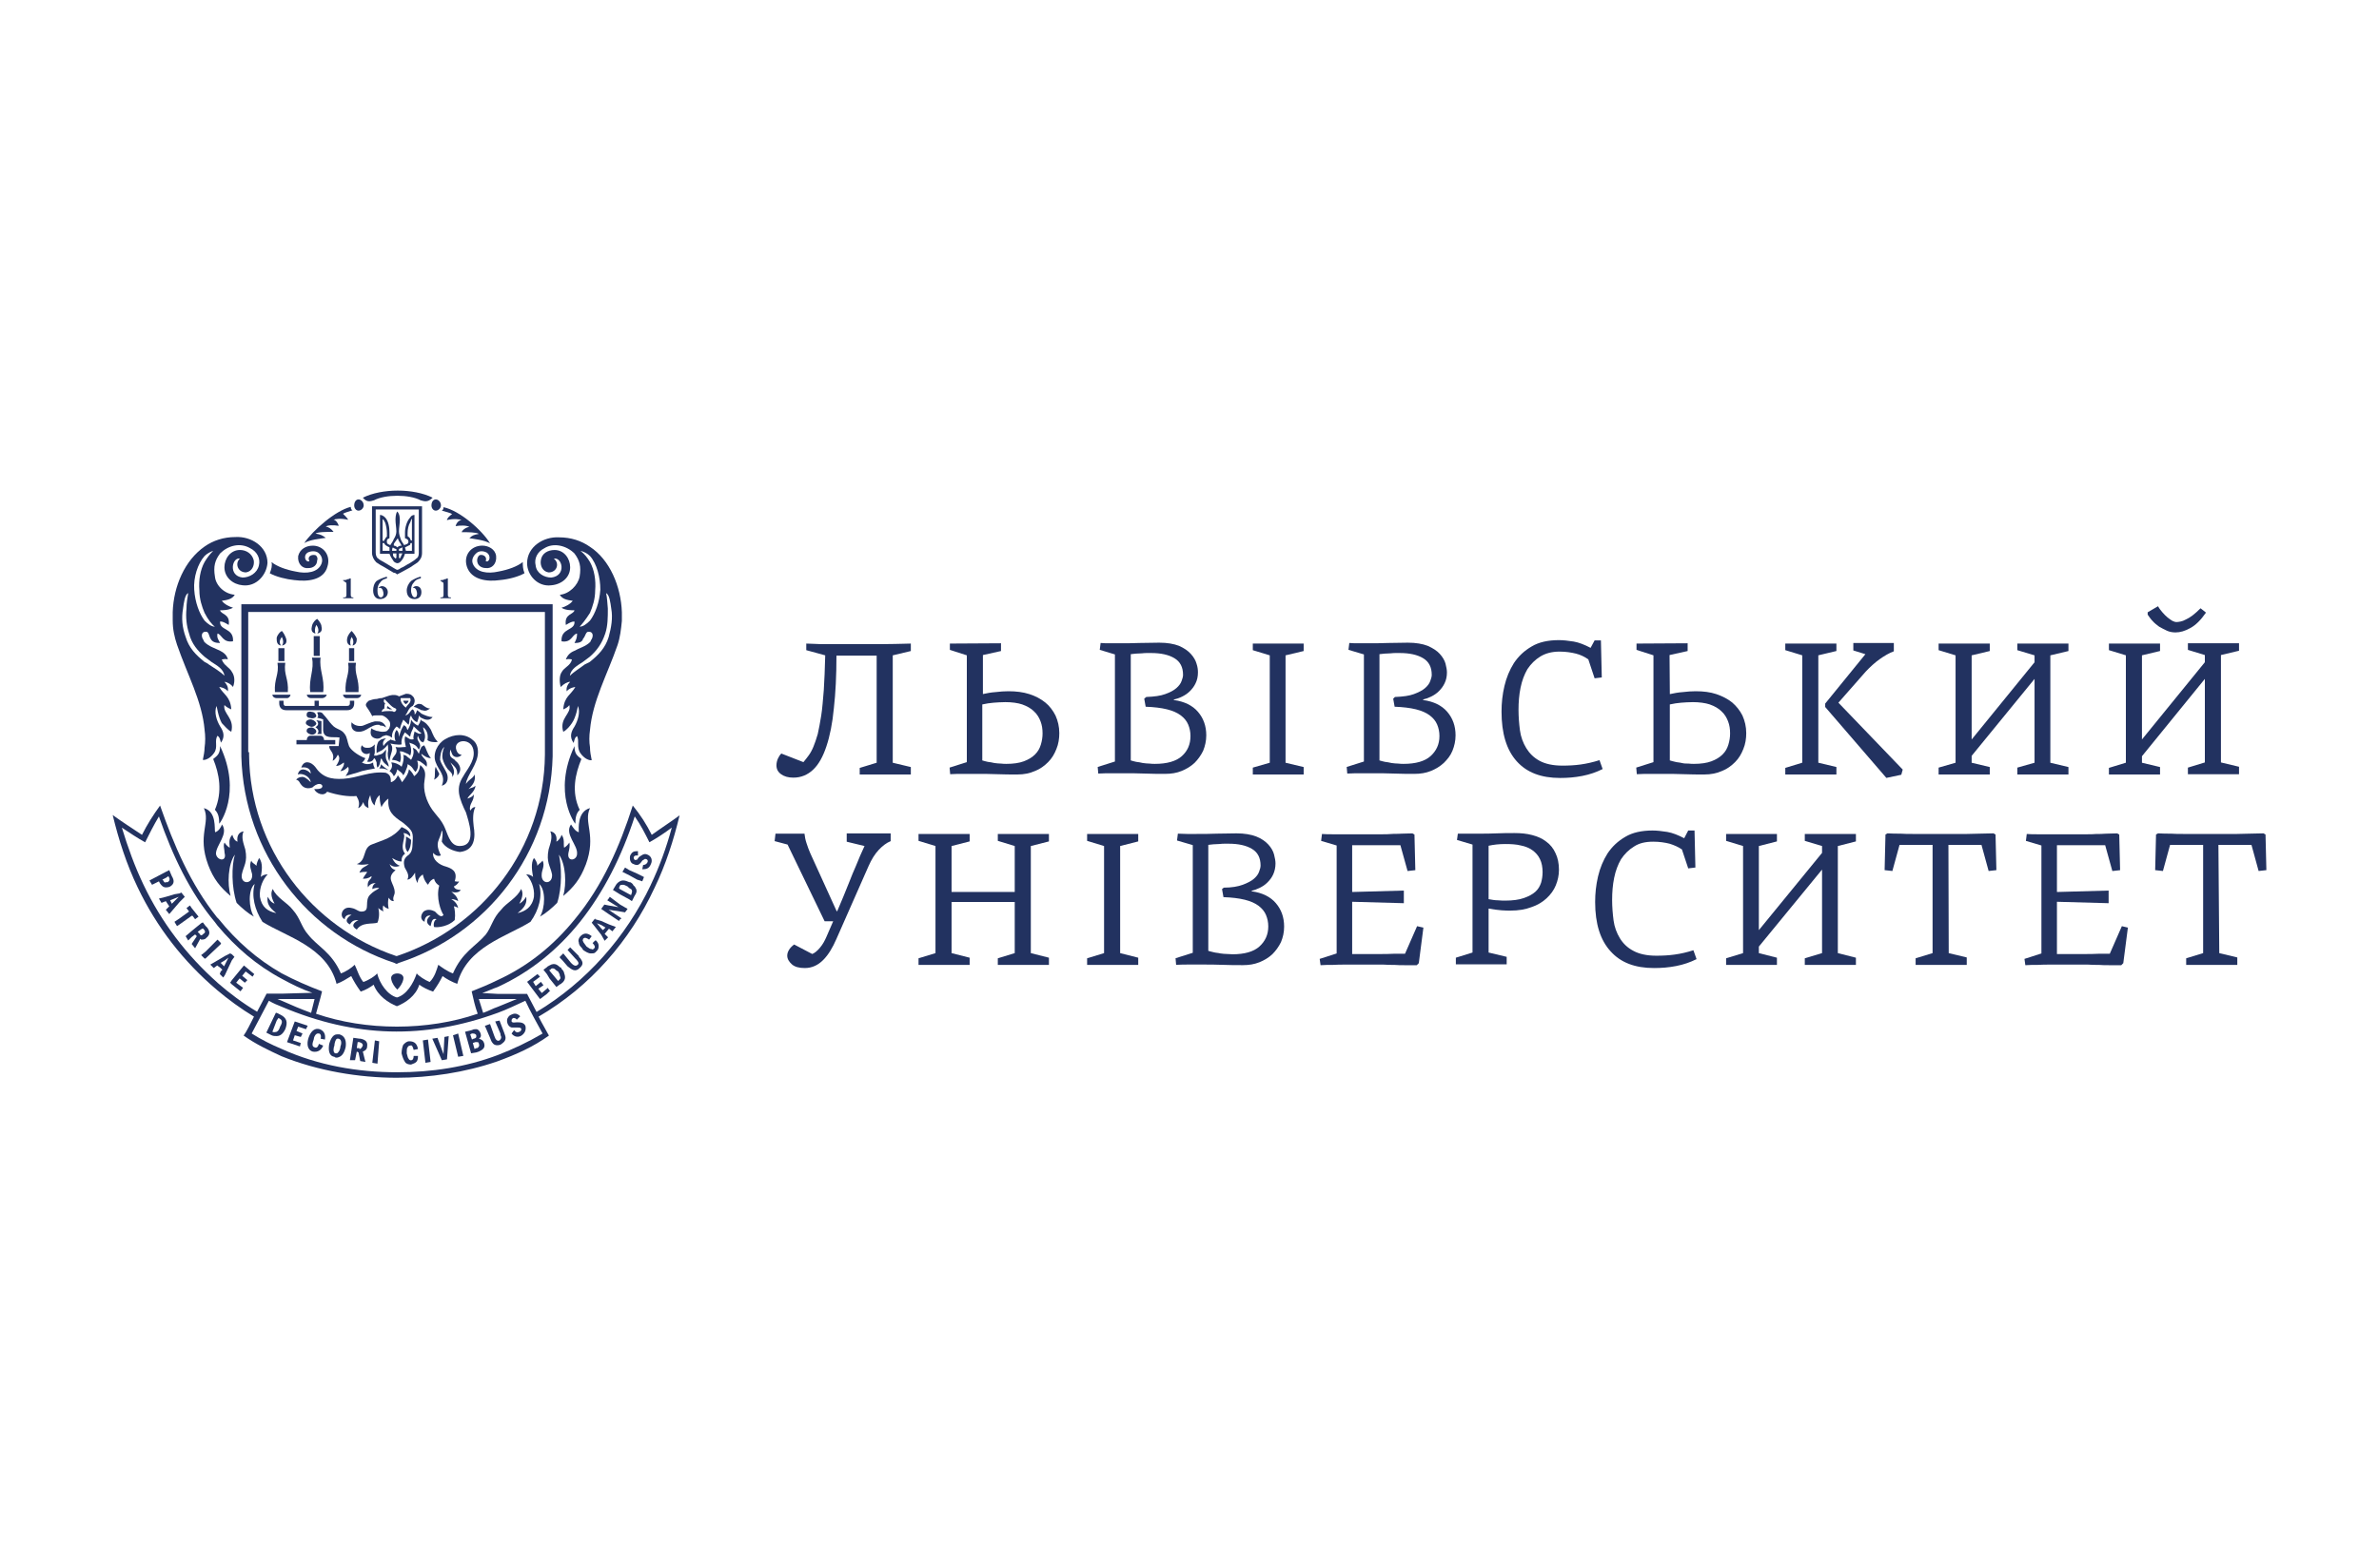<?xml version="1.0" encoding="UTF-8"?>
<svg xmlns="http://www.w3.org/2000/svg" id="_Шар_1" data-name="Шар 1" viewBox="0 0 800 527.47">
  <defs>
    <style>
      .cls-1 {
        fill: #223260;
      }
    </style>
  </defs>
  <g id="_2246039724176" data-name=" 2246039724176">
    <path class="cls-1" d="M83.48,205.83h99.76v48c-.29,31.58-21.15,58.14-49.74,67.7h-.29c-28.39-9.56-49.16-36.12-49.45-67.7v-.87h-.29v-47.13h0Zm-2.32,48.58c.87,32.64,22.31,59.88,51.47,69.44l.58,.29h.29l.58-.29c29.55-9.56,50.89-36.7,51.76-69.44v-51.18H81.16v51.18h0Z"></path>
    <path class="cls-1" d="M139.39,200.9c-.58,0-1.16-1.16-1.16-2.32s.29-2.03,.87-2.61c.58-.87,1.16-1.16,2.32-1.45q.29-.29,0-.58c-1.16,.29-2.32,.87-3.19,1.45-.87,.87-1.45,2.03-1.45,3.19,0,1.74,.87,2.9,2.61,2.9,1.45,0,2.32-.87,2.32-2.32,0-1.16-.58-2.03-1.74-2.03-.58,0-.87,.29-1.16,.58h.29c.87,0,1.16,1.45,1.16,2.03-.1,.58-.1,1.16-.87,1.16h0Z"></path>
    <path class="cls-1" d="M128.09,200.9c-.87,0-1.16-1.16-1.16-2.32s.29-2.03,.87-2.61c.58-.87,1.16-1.16,2.32-1.45v-.58c-1.16,.29-2.61,.87-3.48,1.45-.87,.87-1.16,2.03-1.16,3.19,0,1.74,.87,2.9,2.32,2.9s2.61-.87,2.61-2.32c0-1.16-.87-2.03-2.03-2.03-.29,0-.87,.29-1.16,.58h.58c.87,0,1.16,1.45,1.16,2.03,0,.58-.29,1.16-.87,1.16h0Z"></path>
    <path class="cls-1" d="M117.95,200.03v-5.5h-.29s-.29,.29-.87,.29c-.29,.29-.87,.29-1.45,.29,0,0,0,.29,.29,.29l.29,.29q.58,0,.58,.87v3.48q0,.87-.58,.87h-.58s0,.29,.29,.29h3.19v-.29h-.29q-.58,0-.58-.87h0Z"></path>
    <path class="cls-1" d="M148.57,200.9h-.29c-.29,0-.29,.29,0,.29h3.19c.29,0,.29-.29,0-.29h-.29q-.58,0-.58-.87v-5.5h-.29s-.29,.29-.87,.29c-.29,.29-.87,.29-1.16,.29s-.29,.29,0,.29l.29,.29q.58,0,.58,.87v3.48q0,.87-.58,.87h0Z"></path>
    <path class="cls-1" d="M138.52,181.78h-.29c-.29-.29-.29-.58-.29-.58-.29-.58-.58-.58-.87-.87v-1.16c0-1.16,.29-2.61,.87-3.48,.29-.58,.29-1.16,.58-1.16,0,0,0,7.24,0,7.24Zm0,3.48h-2.03c0-.29-.29-.87-.29-1.16,.58-.29,1.16-.58,1.74-.87,0-.29,0-.58,.29-.58h.29s0,2.61,0,2.61Zm-3.19,0h-1.16v-.58s.29-.29,.58-.29,.29-.29,.58-.29v1.16h0Zm-.58,2.03c0,.29-.29,.29-.29,.58l-.29-.29v-1.45h1.16c-.39,.58-.39,.87-.58,1.16Zm-2.32-3.77v-.58c.29-.58,.87-1.16,1.16-1.74h.29c0,.58,.58,1.16,.87,1.74,0,.29,.29,.29,.29,.58h-.29c-.29,0-.87,.29-1.16,.58-.29-.29-.58-.58-1.16-.58Zm.87,1.74h-1.45c0-.29,0-.87,.29-1.16l.29,.29c.29,0,.58,.29,.87,.29v.58h0Zm0,2.32l-.29,.29q-.29-.29-.58-.58c-.29-.29-.29-.58-.29-1.16h1.16v1.45h0Zm-2.32-2.32h-2.32v-2.61h.58s0,.29,.29,.58c.29,.29,.87,.58,1.45,.87v1.16Zm-2.32-10.62c.29,0,.58,.58,.87,1.16,.29,.87,.58,2.32,.58,3.48v1.16c-.29,.29-.58,.58-.58,.87-.29,0-.29,.29-.29,.58h-.58v-7.24Zm7.53,4.35v2.03c.87,.29,1.16,.58,1.16,1.16,0,.87-.87,.87-1.45,1.16-.29-.58-.87-1.16-1.16-2.03-.29-.87-.58-1.74-.58-2.61,0-1.16,.29-2.61,.29-3.77,0-.58,0-2.03-.87-2.9-.58,.87-.58,2.32-.58,2.9,0,1.16,.29,2.61,.29,3.77,0,.87-.29,1.74-.87,2.61-.29,.87-.87,1.45-1.16,2.03-.58-.29-1.16-.29-1.16-1.16,0-.58,0-.87,.87-1.16v-2.03c0-1.45-.29-3.77-1.45-4.93-.58-.58-1.16-.87-1.74-.87v13.04h3.19c.29,.87,.87,1.74,1.45,2.61,.29,.29,.87,.58,1.16,.58,.58,0,.87-.29,1.16-.58,.87-.87,1.16-1.74,1.45-2.61h3.19v-13.04c-.58,0-1.16,.29-1.45,.87-1.16,1.16-1.74,3.48-1.74,4.93Z"></path>
    <path class="cls-1" d="M140.84,185.84c0,1.16-.29,1.74-.87,2.03-.58,.58-1.16,.87-2.03,1.45-1.16,.58-2.32,1.45-3.19,1.74-.29,.29-.87,.58-1.16,.58s-.58-.29-1.16-.58c-.87-.58-2.03-1.16-2.9-1.74-.87-.58-1.74-.87-2.32-1.45-.58-.29-.87-1.16-.87-2.03v-14.49h14.49v14.49h0Zm1.06-15.55h-16.8v15.65c0,1.16,.58,2.32,1.45,3.19,.87,.58,1.74,1.16,2.9,1.74,.87,.58,2.03,1.16,2.9,1.74,.58,0,.87,.29,1.16,.58l1.16-.58c1.16-.58,2.03-1.16,3.19-1.74,.87-.58,1.74-1.16,2.61-1.74,.87-.87,1.45-1.74,1.45-3.19v-15.65Z"></path>
    <path class="cls-1" d="M131.57,329.35c.29,1.45,1.16,2.61,2.03,3.48,.87-.87,1.74-2.03,2.03-3.48,.58-2.61-4.64-2.61-4.06,0Z"></path>
    <path class="cls-1" d="M61.55,204.67c.29-2.03,.58-4.64,1.74-5.22-.29,1.74-.58,3.48-.58,5.22-.29,2.9,0,5.79,.87,8.4,.87,3.48,2.9,5.79,5.22,7.82,.87,.58,1.45,1.16,2.32,1.74,1.74,1.16,4.06,2.32,4.35,4.64-1.45-1.45-3.48-2.61-5.22-3.77-.29-.29-.87-.58-1.45-.87-2.9-2.32-5.22-4.64-6.37-8.4-1.16-3.19-1.45-6.37-.87-9.56h0Zm7.24-17.67c.87-.87,2.03-1.45,2.9-1.74-1.16,1.16-2.03,2.32-2.9,3.77-1.45,2.61-2.03,6.08-1.74,9.56,0,2.9,.87,5.5,1.74,7.53,1.16,2.32,2.61,4.06,3.48,4.64-1.16,0-2.32-.87-3.48-2.03-1.74-2.32-3.19-6.08-3.48-10.43-.29-4.06,1.16-8.69,3.48-11.3h0Zm0,58.43c.29,2.03,.29,4.06,0,6.08,0,1.16-.29,2.61-.58,4.06h.58c1.45-.29,2.61-1.45,3.19-2.32,1.45-2.03,0-4.06,1.16-5.79,.87,.58,.87,1.45,1.16,2.32,1.45-2.03,.87-3.77-.29-5.5-1.16-1.93-2.12-4.83-1.16-6.86,0,0,.58,3.77,1.74,5.79,.87,.87,2.03,2.32,3.19,2.9,1.16-4.64-2.9-6.08-2.32-8.98,.87,.87,1.74,1.16,2.32,1.45-.29-4.35-2.61-4.93-4.06-7.53,.29,0,2.03,.29,2.9,1.45,.29-1.45-.58-2.61-1.16-3.19,.58,0,2.03,.58,2.9,1.74,.87-2.32,.29-4.06-.29-4.93-.87-1.74-2.9-2.32-3.48-4.35,.58,0,1.16-.29,2.03,0-.29-1.45-1.45-2.32-2.61-2.9-1.74-.87-3.77-1.45-5.22-2.9,0,0-.29-.29-.29-.58-.87-1.16-.87-2.61,.29-2.9h.29c1.16-.29,1.16,1.45,1.74,2.32,.58,1.16,1.74,1.45,3.19,1.45-.58-1.16-1.16-1.74-.87-3.19,1.45,.29,1.74,3.19,5.22,2.61,.29-4.64-4.64-3.48-4.35-6.66,.87,0,1.45,.29,2.9,1.16,.58-3.77-2.61-3.48-2.9-4.93,.87,0,2.9,0,4.35-.87-1.16-.29-2.9-1.16-3.77-2.32,2.03-.29,3.48-.58,4.35-2.03-3.57-.29-6.37-3.19-6.66-6.08-.58-3.48,0-5.5,1.74-7.82,2.61-2.61,6.66-3.77,10.14-1.74,2.32,1.16,3.48,3.48,2.9,5.79-.58,2.61-3.19,4.06-5.5,4.06-4.93-.58-3.48-6.95-.87-6.37-1.74,1.45-.87,4.64,2.03,4.64,2.03-.29,2.9-2.32,2.61-4.06-.58-2.32-2.61-3.48-4.64-3.48-3.19,0-5.22,2.9-5.22,5.79,0,3.48,2.9,5.79,6.08,6.08,4.64,.58,8.11-3.48,8.4-7.53,0-5.5-5.5-8.98-10.72-8.69-4.06,0-7.53,1.16-10.43,3.19-6.66,4.64-10.43,13.33-10.72,22.02v2.9c0,2.9,.58,5.5,1.45,8.11,3.48,10.14,8.4,18.83,9.27,28.59h0Z"></path>
    <path class="cls-1" d="M196.95,290.91c3.77-10.14-.87-14.2,1.45-19.12-4.35,1.16-3.77,6.95-3.77,8.11-1.16-.29-2.03-1.74-2.61-2.61-2.32,3.19,2.32,6.95,2.03,9.85,0,2.32-3.48,2.9-2.9-.29,.29-1.16,.58-2.61,.29-3.48-.29,.58-1.16,1.45-1.74,1.74-.29-1.16,.29-2.9-.87-4.35-.29,1.16-1.16,2.03-1.74,2.32,.29-1.74-.29-3.19-2.03-3.48,.87,2.03,0,4.06-.58,6.08-.87,4.35,.58,5.5,1.16,8.4,.29,3.48-3.77,3.48-3.48,0,0-1.45,1.16-2.9,.29-4.64-.58,.87-1.16,.87-1.74,1.74,0-.87-.58-2.03-1.16-2.61-1.16,1.74-.58,4.64-.29,6.37-.58-.58-1.45-.87-2.32-.87,1.45,1.45,2.9,4.35,2.61,7.53-.58,3.48-2.9,4.93-5.5,5.5,2.61-2.03,3.19-3.48,2.9-5.5-.58,.87-1.16,1.74-2.32,2.32,1.45-2.61,1.16-4.06,.58-4.93-1.16,2.9-4.93,4.64-6.66,6.95-2.9,2.9-3.19,5.79-5.22,8.4-3.48,4.06-7.82,5.79-11.01,13.04-1.74-.58-3.77-2.03-4.93-2.9-.58,1.74-1.16,4.06-2.9,5.79-1.45-.58-3.77-2.03-4.35-2.9-1.16,3.48-3.48,7.24-6.66,8.11-3.19-.87-5.79-4.64-6.66-8.11-.58,.87-2.9,2.32-4.64,2.9-1.45-1.74-2.03-4.06-2.9-5.79-.87,.87-2.9,2.32-4.64,2.9-3.19-7.24-7.82-8.98-11.01-13.04-2.32-2.61-2.61-5.5-5.22-8.4-1.74-2.32-5.5-4.06-6.66-6.95-.58,.87-.87,2.32,.58,4.93-1.45-.58-1.74-1.45-2.32-2.32-.29,2.03,.29,3.48,2.9,5.5-2.9-.58-4.93-2.03-5.5-5.5-.29-3.19,1.16-6.08,2.61-7.53-.87,0-1.74,.29-2.32,.87,.29-1.74,.87-4.64-.58-6.37-.29,.58-.87,1.74-.87,2.61-.87-.87-1.45-.87-1.74-1.74-.87,1.74,0,3.19,.29,4.64,.29,3.48-4.06,3.48-3.48,0,.58-2.9,2.03-4.06,1.16-8.4-.58-2.03-1.45-4.06-.58-6.08-1.74,.29-2.32,1.74-2.03,3.48-.87-.29-1.45-1.16-1.74-2.32-1.45,1.45-.87,3.19-.87,4.35-.58-.29-1.45-1.16-1.74-1.74-.58,.87,0,2.32,0,3.48,.87,3.19-2.61,2.61-2.9,.29,0-2.9,4.35-6.66,2.03-9.85-.29,.87-1.16,2.32-2.32,2.61-.29-1.16,.58-6.95-3.77-8.11,2.32,4.93-2.32,8.98,1.45,19.12,1.74,4.64,4.06,7.53,7.53,10.43-1.16-4.06-.87-10.72,1.45-13.91-1.16,3.77-1.16,11.01,.58,16.22,1.74,1.74,3.77,3.48,5.79,4.64-1.74-2.9-2.03-8.98,.29-11.01-1.16,4.06,0,8.69,2.61,12.75,7.82,4.93,21.73,8.4,24.92,20.86,1.74-.58,3.48-1.74,4.93-2.61,.87,1.74,1.74,3.19,3.19,5.22,1.74-.58,3.19-1.45,4.35-2.32,1.45,3.77,4.93,6.08,7.82,7.24,2.9-1.16,6.37-3.48,7.53-7.24,1.16,.87,2.9,1.74,4.64,2.32,1.45-2.03,2.32-3.48,3.19-5.22,1.16,.87,3.19,2.03,4.93,2.61,3.19-12.46,16.8-15.93,24.63-20.86,2.9-4.06,4.06-8.69,2.9-12.75,2.32,2.03,2.03,8.11,.29,11.01,2.03-1.16,4.06-2.9,5.79-4.64,1.74-5.22,1.45-12.46,.58-16.22,2.32,3.19,2.61,9.85,1.45,13.91,3.48-2.9,5.79-5.79,7.53-10.43h0Z"></path>
    <path class="cls-1" d="M193.19,250.93c-7.53,15.93,.29,26.36,.29,26.08,0-2.03,.29-3.48,1.45-4.64-2.9-6.08-1.45-12.17,.58-17.09-1.45-1.16-2.32-1.74-2.32-4.35Z"></path>
    <path class="cls-1" d="M198.4,187c2.32,2.61,3.48,7.24,3.48,11.3-.29,4.35-1.74,8.11-3.48,10.43-1.16,1.16-2.32,2.03-3.48,2.03,.58-.58,2.03-2.32,3.48-4.64,.87-2.03,1.74-4.64,1.74-7.53,.29-3.48-.29-6.95-1.74-9.56-.87-1.45-1.74-2.61-3.19-3.77,1.16,.29,2.32,.87,3.19,1.74h0Zm5.41,12.46c1.16,.58,1.45,3.19,1.74,5.22,.58,3.19,0,6.37-.87,9.56-1.16,3.77-3.48,6.08-6.37,8.4-.58,.29-1.16,.58-1.74,.87-1.45,1.16-3.48,2.32-4.93,3.77,.29-2.32,2.61-3.48,4.35-4.64,.87-.58,1.45-1.16,2.32-1.74,2.32-2.03,4.06-4.35,5.22-7.82,.87-2.61,.87-5.5,.87-8.4-.19-1.74-.19-3.48-.58-5.22h0Zm-18.45-2.61c3.48-.29,6.37-2.61,6.37-6.08,0-2.9-2.03-5.79-5.22-5.79-2.32,0-4.35,1.16-4.64,3.48-.29,1.74,.58,3.77,2.61,4.06,2.9,0,3.77-3.19,1.74-4.64,2.9-.58,4.35,5.79-.87,6.37-2.32,0-4.93-1.45-5.22-4.06-.58-2.32,.58-4.64,2.9-5.79,3.19-2.03,7.53-.87,10.14,1.74,1.74,2.32,2.32,4.35,1.74,7.82-.58,2.9-3.48,5.79-6.66,6.08,.87,1.45,2.32,1.74,4.35,2.03-.87,1.16-2.61,2.03-3.77,2.32,1.16,.87,3.48,.87,4.35,.87-.29,1.45-3.48,1.16-2.9,4.93,1.45-.87,2.03-1.16,2.9-1.16,.29,3.19-4.64,2.03-4.35,6.66,3.48,.58,3.48-2.32,5.22-2.61,0,1.45-.29,2.03-.87,3.19,1.45,0,2.61-.29,2.9-1.45,.87-.87,.87-2.61,2.03-2.32h.29c1.16,.29,1.16,1.74,.29,2.9,0,.29-.29,.58-.29,.58-1.45,1.45-3.77,2.03-5.22,2.9-1.45,.58-2.32,1.45-2.9,2.9,1.16-.29,1.74,0,2.03,0-.29,2.03-2.61,2.61-3.48,4.35-.58,.87-.87,2.61-.29,4.93,1.16-1.16,2.32-1.74,3.19-1.74-.58,.58-1.45,1.74-1.16,3.19,.87-1.16,2.61-1.45,2.9-1.45-1.45,2.61-3.77,3.19-4.06,7.53,.58-.29,1.45-.58,2.03-1.45,.87,2.9-3.48,4.35-2.03,8.98,1.16-.58,2.32-2.03,2.9-2.9,1.45-2.03,2.03-5.79,2.03-5.79,.87,2.03,0,4.93-1.16,6.95-1.16,1.74-1.74,3.48-.29,5.5,.29-.87,.29-1.74,1.16-2.32,.87,1.74-.29,3.77,1.16,5.79,.58,.87,1.74,2.03,3.19,2.32h.58c-.29-1.45-.58-2.9-.58-4.35-.29-1.74-.29-3.77,0-5.79,.87-9.85,5.79-18.54,9.27-28.59,.87-2.61,1.16-5.22,1.45-8.11v-2.9c-.29-8.69-4.06-17.67-10.72-22.02-2.9-2.03-6.37-3.19-10.43-3.19-5.22-.29-10.72,3.19-10.72,8.69,0,3.96,3.48,8.02,8.11,7.44h0Z"></path>
    <path class="cls-1" d="M194.63,321.52l-2.9-2.9-.87,.87,2.61,2.9c.58,.58,1.45,1.45,.87,2.03-.87,.87-1.74,0-2.32-.58l-2.61-3.19-.29,.29-.87,.87v.29l.87,.87,1.74,2.03c1.45,1.16,2.61,2.03,4.06,.58l.29-.29c1.16-1.16,.58-2.03,0-2.9-.29-.29-.58-.58-.58-.87Z"></path>
    <polygon class="cls-1" points="211.63 292.65 210.18 291.78 209.31 293.23 211.63 294.39 214.24 295.84 215.98 296.41 216.56 294.97 214.24 293.81 211.63 292.65"></polygon>
    <path class="cls-1" d="M212.21,301.05l-.58-.29-3.19-1.74-.29-.29c0-.29,.29-.58,.29-.87,.29-.29,.58-.29,1.16-.29,.29,0,.87,.29,1.45,.58l.58,.58c.29,0,.29,.29,.58,.29,.58,.58,.29,1.16,0,2.03Zm.87-3.19c-.29-.58-.58-.87-1.16-1.16h-.29c-.58-.29-1.45-.58-2.03-.58-.29,0-.58,0-1.16,.29-.58,.29-1.16,.87-1.45,1.45l-.87,1.45,2.32,1.45,3.19,1.74,.87,.58,.87-1.74c.58-.87,.87-1.45,.58-2.32-.29-.29-.29-.87-.87-1.16Z"></path>
    <path class="cls-1" d="M200.14,316.31l-.87,.87c.87,.87,.87,1.45,.58,1.74s-.58,.58-.87,.29c-.58,0-.87-.29-1.74-.87-.58-.87-1.16-1.45-1.16-1.74-.29-.29,0-.58,0-.87,.58-.58,1.16-.29,2.03,.29l.87-1.16c-1.45-1.16-2.61-1.16-3.77,0-.58,.58-.87,1.45-.58,2.03,0,.58,.29,1.16,.58,1.45s.58,.58,.87,1.16c.87,.58,1.74,1.16,2.61,1.16,.58,0,1.16,0,1.45-.29l.58-.58c.58-.58,.58-1.16,.58-1.74s-.29-1.16-.87-1.74h-.29Z"></path>
    <path class="cls-1" d="M202.75,312.83l-.58-.58-1.45-1.74,1.45,.58,1.45,.87-.87,.87h0Zm-.58-3.09l-2.03-.58v-.29l-1.16,1.45,1.16,1.45,2.03,2.61,1.16,2.03,1.16-1.16-1.16-1.16,1.45-1.74,1.16,.87,1.16-1.45-2.32-.87-2.61-1.16Z"></path>
    <path class="cls-1" d="M217.72,287.43c-1.16-.58-2.03,.29-2.9,.87-.29,.58-.58,.58-.58,.87h-.29c-.58,.29-.87-.29-.87-.87,.29-.58,.58-.58,1.16-.58h.29v-1.45h-.29c-1.16,0-1.74,.29-2.32,1.45-.29,1.16,0,2.61,1.16,2.9,.58,.29,.87,.29,1.16,.29,.58,0,1.16-.58,1.74-1.45,.29-.29,.58-.29,.87-.58,.87,0,1.16,.58,.87,1.16s-.87,.87-1.45,.87l-.29,1.45c1.45,0,2.32-.29,2.9-1.74,.58-1.16,.29-2.61-1.16-3.19h0Z"></path>
    <polygon class="cls-1" points="205.06 301.63 204.68 302.21 204.2 302.79 204.68 303.08 207.96 305.11 204.68 304.53 203.23 304.24 202.17 305.69 204.68 307.42 208.15 309.74 208.54 309.16 209.02 308.87 208.54 308.58 204.68 305.98 208.54 306.56 210.18 306.84 211.05 305.69 208.54 304.24 205.06 301.63"></polygon>
    <path class="cls-1" d="M188.26,329.35l-.29,.29-.29,.29-2.9-3.48v-.29h.29c.29-.58,.87-.58,1.45-.29,.29,.29,.58,.58,1.16,.87,.29,.58,.58,.87,.58,1.45,.29,.58,.29,.87,0,1.16h0Zm.87-3.19l-.29-.29c0-.29-.29-.58-.58-.58-.29-.29-.58-.58-1.16-.87s-1.45-.29-2.32,.29c-.29,0-.29,.29-.58,.29l-.29,.29-1.16,.87,1.16,1.45,.87,1.45,2.32,2.9,1.16-.87,.58-.29q0-.29,.29-.29c.87-.87,1.16-1.74,.58-3.19,0-.29-.29-.87-.58-1.16Z"></path>
    <polygon class="cls-1" points="184.2 332.24 183.91 332.53 182.18 333.98 181.02 332.53 182.76 331.37 181.89 330.22 180.15 331.66 179.28 330.22 181.6 328.48 180.73 327.61 177.25 330.22 181.6 336.01 183.91 334.27 184.78 333.4 185.07 333.4 184.78 333.11 184.2 332.24"></polygon>
    <polygon class="cls-1" points="64.74 308 65.61 309.16 66.77 308.29 64.45 305.4 63.87 304.53 62.71 305.4 63.58 306.56 60.4 308.87 58.66 310.03 59.53 311.48 60.4 310.9 64.45 308 64.74 308"></polygon>
    <path class="cls-1" d="M75.65,324.42l-.29,.58-1.16-1.16,1.45-.87,1.16-.87-1.16,2.32Zm3.19-2.61l-.87-.87-.58-.29-1.74,.87-1.45,.87-3.48,2.03,1.16,1.16,1.16-.87,1.16,.87,.58,.58-.58,.58-.29,.87,.29,.29,.87,.87,.58-.87,2.32-4.93,.87-1.16h0Z"></path>
    <path class="cls-1" d="M67.06,313.99l-.58-.58,1.16-.87,.58-.29,.29,.29c.58,.58,.58,1.16,0,1.45-.29,.29-.58,.58-.87,.58-.29,0-.29-.29-.58-.58h0Zm2.03,1.74l.29-.29c1.45-1.16,1.16-2.32,.29-3.48l-.58-.58-.87-1.16-.58,.29-3.19,2.61-2.03,1.74,.87,1.45,1.16-1.16,1.16-.87,.58,.58-1.74,2.61,1.16,1.45,1.74-3.19,.29,.29c.48,0,.87,0,1.45-.29h0Z"></path>
    <path class="cls-1" d="M55.76,295.26l.87-.58,.29,.58c.29,.58,0,1.16-.58,1.45h-.58c-.29,.29-.58,0-.87-.58l-.29-.29,1.16-.58h0Zm-2.03,1.74c.58,.87,1.16,1.45,2.03,1.45,.29,0,.87,0,1.45-.29,1.45-.87,1.45-2.03,.58-3.48l-.87-2.03-1.16,.58-5.5,2.9,.87,1.45,2.32-1.16,.29,.58h0Z"></path>
    <path class="cls-1" d="M57.79,303.95l-.58-1.16,1.45-.58,1.45-.58-1.45,1.45-.87,.87h0Zm2.61-.58l1.74-1.74-1.16-1.45-.58,.29-1.74,.29-2.9,.87-2.32,.58,.87,1.45,1.45-.58,1.16,1.74-1.16,1.16,1.16,1.45,1.74-2.03,1.74-2.03h0Z"></path>
    <polygon class="cls-1" points="74.3 317.18 73.14 316.02 69.09 320.08 67.64 321.23 68.8 322.39 69.09 322.39 74.3 317.47 74.3 317.18"></polygon>
    <polygon class="cls-1" points="77.97 329.64 77.39 330.51 77.97 331.08 80.87 333.4 81.74 332.24 79.42 330.51 80.58 329.06 82.32 330.51 83.19 329.64 81.45 328.19 82.61 326.74 84.93 328.48 85.5 327.61 82.03 324.71 77.97 329.64"></polygon>
    <polygon class="cls-1" points="125.2 357.45 126.94 357.74 127.51 350.21 126.07 349.92 125.2 357.45"></polygon>
    <path class="cls-1" d="M94.2,345.28c-.29,.87-.58,1.45-1.16,1.74-.29,0-.87,.29-1.45,0l1.45-3.77,.58-.87c1.45,.58,1.45,1.45,.58,2.9h0Zm0-4.06l-1.16-.58h-.29l-3.19,6.66,1.74,.87c.58,.29,1.16,.29,1.74,.29,1.45,0,2.32-1.16,2.9-2.32,.87-2.32,.58-3.77-1.74-4.93h0Z"></path>
    <path class="cls-1" d="M107.52,346.15c-2.03-.58-3.19,1.16-3.77,2.9s-.58,4.06,1.45,4.64c1.74,.29,2.9-.58,3.48-2.03l-1.45-.58c-.29,1.16-.87,1.45-1.45,1.16-1.16-.29-.58-1.74-.29-2.61,0-.58,.58-2.32,1.74-2.03,.58,0,.87,.87,.58,1.74l1.45,.29c.29-1.74-.29-2.9-1.74-3.48h0Z"></path>
    <polygon class="cls-1" points="102.89 346.15 103.47 344.99 99.12 343.54 96.51 350.5 100.86 351.95 101.15 350.79 98.54 349.92 99.12 348.18 101.15 348.76 101.73 347.6 99.7 346.73 100.28 345.28 102.89 346.15"></polygon>
    <path class="cls-1" d="M114.48,351.95c0,.58-.29,1.74-1.16,2.32h-.58c-.87-.29-.58-2.03-.29-2.61,0-.58,.29-2.03,.87-2.32h.58c1.16,.29,.87,2.03,.58,2.61h0Zm-.29-4.06h-.87c-1.16,0-2.03,1.16-2.61,3.19-.29,1.74-.29,4.06,1.74,4.35,.29,.29,.58,.29,.87,.29,1.45-.29,2.32-1.16,2.9-3.48,.29-1.74,0-3.77-2.03-4.35h0Z"></path>
    <path class="cls-1" d="M120.85,352.81v-.29h-.87l.29-2.03h.58c.87,.29,1.16,.58,1.16,1.16-.29,.58-.58,1.16-1.16,1.16Zm.29-3.48h-.29l-2.03-.29-1.16,7.53h1.74l.58-2.9,.58,.29,.29,1.45,.29,1.45,1.74,.29-.87-3.48c.87-.29,1.45-.87,1.45-1.74,.29-1.74-.87-2.32-2.32-2.61h0Z"></path>
    <path class="cls-1" d="M160.45,352.52h-.29l-.58,.29-.58-2.03,.87-.29h.29c.58,0,.87,0,.87,.58,.29,.58,0,1.16-.58,1.45h0Zm-2.32-4.64l.58-.29c.58,0,1.16,0,1.45,.58v.58c0,.29-.58,.58-.87,.58l-.58,.29-.58-1.74Zm2.9,1.45c.58-.29,.87-.87,.58-1.74-.29-.87-.87-1.45-1.45-1.45s-.87,0-1.45,.29l-2.32,.58,2.03,7.24,1.74-.29,.87-.29c1.16-.58,2.32-1.16,1.74-2.9-.29-.87-.87-1.16-1.74-1.45h0Z"></path>
    <path class="cls-1" d="M173.77,343.83c-.58,0-1.45,.29-1.74-.29,0-.58,0-.87,.58-1.16,.29,0,.87,0,1.16,.58l1.16-1.16c-.87-.87-1.74-1.16-2.9-.58-.87,.29-1.16,.87-1.45,1.45-.29,1.16,.29,2.61,1.45,2.9h1.74c.58,0,1.16,0,1.45,.29,.29,.58-.29,1.16-.58,1.16-.58,.29-1.16,.29-1.74-.58l-.87,1.16c.87,1.16,2.32,1.45,3.48,.58,1.16-.87,1.45-2.03,1.16-3.19-.58-1.16-1.74-1.16-2.9-1.16h0Z"></path>
    <polygon class="cls-1" points="152.33 348.18 154.07 355.42 155.81 355.13 154.07 347.6 152.33 348.18"></polygon>
    <path class="cls-1" d="M167.98,343.25l-1.45,.29,1.74,4.06c0,.58,.29,1.16,.29,1.16,0,.58-.29,.87-.58,1.16-.58,.29-.87,0-1.16-.29s-.29-.58-.58-1.16l-1.45-4.06-1.74,.58,1.74,4.06c.29,.87,.58,1.45,.87,1.74,.58,.87,1.74,.87,2.61,.58,.87-.58,1.74-1.16,1.74-2.32,0-.58-.29-1.16-.58-2.03l-1.45-3.77h0Z"></path>
    <polygon class="cls-1" points="149.15 354.55 147.12 349.05 145.38 349.34 148.57 356.58 150.31 356.29 150.89 348.47 149.44 348.76 149.15 354.55"></polygon>
    <polygon class="cls-1" points="142.19 349.92 143.06 357.45 144.8 357.16 143.93 349.63 142.19 349.92"></polygon>
    <path class="cls-1" d="M137.94,351.66c.58-.29,.87,.29,1.16,1.45l1.45-.29c-.29-1.74-1.16-2.61-2.9-2.61-.87,0-1.45,.58-2.03,1.16-.29,.58-.58,1.74-.58,2.9,.29,1.16,.58,2.03,1.16,2.9,.29,.58,1.16,.87,2.03,.87,.87-.29,1.45-.58,1.74-.87,.58-.58,.58-1.45,.58-2.03h-1.45c0,.87-.29,1.45-.87,1.45-.29,0-.58,0-.87-.58-.29-.29-.29-.87-.58-1.74,0-1.16,0-1.74,.29-2.03q.29-.58,.87-.58Z"></path>
    <path class="cls-1" d="M218.87,297.57c-8.4,17.67-21.73,32.74-38.44,42.78l-3.19-6.08h-9.85l-5.22-.29c1.74-.58,3.48-1.45,5.22-2.03,11.3-5.22,20.28-12.75,27.52-21.73,8.11-10.14,14.2-22.31,18.54-35.64,2.03,2.9,3.48,5.79,4.93,8.69,2.61-1.45,5.22-3.19,7.53-4.93-1.83,6.76-4.15,13.13-7.05,19.22h0Zm-57.85,38.44h12.75c-2.03,.87-4.35,1.74-6.37,2.61-1.74,.58-3.19,1.45-4.93,2.03l-1.45-4.64h0Zm21.44,11.59c-4.93,2.9-9.85,5.22-15.07,7.24-10.72,4.06-22.31,5.79-33.8,5.79-13.33,0-26.65-2.32-38.82-7.82-3.48-1.45-6.95-3.19-10.14-5.22,2.03-3.77,3.77-7.24,5.79-11.01,1.45,.87,2.9,1.45,4.35,2.03,24.63,10.43,48,11.01,72.62,2.03,3.19-1.16,6.08-2.61,9.27-4.06,1.74,3.77,3.77,7.24,5.79,11.01h0Zm-76.68-11.59l-1.16,4.64c-3.19-1.16-6.66-2.61-9.85-4.06-.58-.29-.87-.29-1.45-.58h12.46Zm-32.64-5.5c-10.43-9.27-18.83-20.28-24.92-33.03-2.9-6.08-5.22-12.46-7.24-19.12,2.61,1.74,5.22,3.48,7.82,4.93,1.45-2.9,2.9-5.79,4.64-8.69,4.64,13.33,10.43,25.5,18.83,35.54l.87,1.16c6.08,7.24,13.04,13.33,21.73,17.96,3.19,1.74,6.66,3.48,10.14,4.64l-10.14,.29h-5.22l-3.19,6.08c-4.73-2.8-9.37-6.28-13.33-9.75h0Zm146.02-49.74c-1.74-3.48-3.77-6.66-6.37-9.85-4.35,13.62-10.14,26.94-19.41,38.15-7.24,8.98-15.93,15.93-26.08,20.57-2.9,1.45-5.79,2.61-8.69,3.77,.58,2.61,1.16,5.22,2.03,7.53-16.8,5.79-37.57,5.79-54.37,0,.58-2.32,1.45-4.93,2.03-7.53-4.64-1.74-9.27-3.77-13.62-6.08-8.11-4.64-15.07-10.72-21.15-18.25l-.58-.58c-8.98-11.3-14.49-24.34-19.12-37.57-2.32,3.19-4.35,6.37-6.08,9.85-3.48-2.32-6.66-4.35-9.85-6.66,2.03,8.4,4.64,16.51,8.4,24.34,6.37,13.33,15.36,24.92,26.65,34.48,3.77,3.19,8.11,6.37,12.46,8.98-1.16,2.32-2.61,5.22-3.48,6.37,4.06,2.9,8.4,4.93,12.75,6.95,12.17,4.93,26.08,7.24,38.73,7.24,11.01,0,22.89-1.74,33.8-5.5,6.37-2.32,12.17-4.93,17.38-8.69-.58-1.16-2.32-4.06-3.48-6.37,17.38-10.14,30.71-25.5,39.02-43.36,3.77-7.82,6.37-15.93,8.4-24.34-2.99,2.22-6.18,4.25-9.37,6.57h0Z"></path>
    <path class="cls-1" d="M106.08,179.46c.87-.58,3.77-.58,6.08-.58-.58-.87-1.74-1.74-2.61-1.74,.58-.58,2.61-.58,4.35-.29-.29-1.16-1.16-2.03-1.74-2.03,.58-.29,2.32-.58,4.93,0-.29-.58-1.16-1.45-1.74-2.03,.29-.29,2.32-.87,3.19-1.16-.58-.29-.58-.87-.58-1.16-5.22,1.26-12.75,7.92-15.65,12.17,2.03-1.16,5.22-1.45,7.24-1.74-1.16-.87-1.74-1.16-3.48-1.45h0Z"></path>
    <path class="cls-1" d="M150.31,174.92c2.32-.58,4.35-.29,4.93,0-.87,0-1.74,.87-2.03,2.03,1.74-.29,3.77-.29,4.64,.29-.87,0-2.32,.87-2.61,1.74,2.03,0,4.93,0,5.79,.58-1.74,.29-2.32,.58-3.19,1.45,1.74,.29,4.93,.58,6.95,1.74-2.61-4.35-10.14-11.01-15.65-12.17,0,.29,0,.87-.58,1.16,1.16,.29,3.19,.87,3.48,1.16-.87,.58-1.74,1.45-1.74,2.03h0Z"></path>
    <path class="cls-1" d="M156.97,190.47c1.45,4.64,6.95,5.22,11.01,4.64,3.19-.29,6.37-1.16,8.4-2.32-.58-1.45-.58-2.61-.58-3.77-1.74,1.45-4.93,2.61-8.11,3.19-3.77,.87-7.53,.29-8.69-2.61-.58-1.45,.29-2.9,1.45-3.77,.87-.58,2.03-.58,3.19,0,1.74,1.16,.87,3.48-.29,2.9,.58-1.74-1.16-2.32-2.03-2.03-.58,.29-.87,1.16-.87,1.74,0,1.74,1.45,2.61,2.9,2.61,2.03,.29,3.77-1.45,3.48-4.06-.29-2.32-2.61-3.48-4.64-3.48-3.77,0-6.37,3.19-5.22,6.95h0Z"></path>
    <path class="cls-1" d="M99.12,195.11c4.35,.58,9.85,0,11.01-4.64,1.16-3.77-1.45-6.95-4.93-6.95-2.32,0-4.35,1.16-4.93,3.48-.29,2.61,1.45,4.35,3.48,4.06,1.45,0,2.9-.87,2.9-2.61,.29-.58,0-1.45-.58-1.74-1.16-.29-2.9,.29-2.03,2.03-1.16,.58-2.32-1.74-.58-2.9,1.16-.58,2.61-.58,3.48,0,1.16,.87,1.74,2.32,1.16,3.77-1.16,2.9-4.93,3.48-8.69,2.61-3.19-.58-6.37-1.74-8.11-3.19,.29,1.16,0,2.32-.58,3.77,2.03,1.16,5.5,2.03,8.4,2.32h0Z"></path>
    <path class="cls-1" d="M120.56,171.74c.87,0,1.74-.87,1.74-1.74,0-1.16-.87-2.03-1.74-2.03s-1.45,.87-1.45,2.03c0,.87,.58,1.74,1.45,1.74Z"></path>
    <path class="cls-1" d="M146.54,171.74c.87,0,1.74-.87,1.74-1.74,0-1.16-.87-2.03-1.74-2.03s-1.45,.87-1.45,2.03c0,.87,.58,1.74,1.45,1.74Z"></path>
    <path class="cls-1" d="M125.78,168.26c3.77-2.03,11.88-2.03,15.65,0,1.16,.29,2.32,.87,4.06-.87-6.37-3.19-17.09-3.19-23.47,0,1.45,1.74,2.61,1.16,3.77,.87Z"></path>
    <path class="cls-1" d="M118.24,242.91c-.58,2.9,1.74,3.77,4.06,2.9,1.45-.58,2.61-1.74,4.35-2.03h.87c.29,.29,.58,.29,.87,.29,.58,0,.87,.29,1.45,.58-.29-.87-.87-1.45-1.45-1.74s-1.16-.29-1.74-.29h-.58c-1.45,.29-3.19,1.16-4.06,1.45-1.16,.29-2.9,0-3.77-1.16Z"></path>
    <path class="cls-1" d="M132.44,261.07c.58-.58,.87-1.16,1.16-2.32,.87,.87,1.45,.87,2.03,2.03,0,0,.58-.87,.87-1.74,.29-.58,.58-1.45,.58-2.03,1.74,.87,1.74,1.74,2.61,2.61,.87-.87,1.16-2.32,.58-3.77,.58,0,1.16,.29,1.45,.58,.87,.58,1.45,1.16,1.74,1.45,.58-2.32-1.16-2.61-1.74-4.06v-.29c1.16,.87,2.03,1.45,3.19,1.45-1.45-1.74-1.45-3.19-2.32-4.35-.29,.29-.58,.29-.87,.58-.29,.58-.58,1.16-.87,2.32-.58-.87-.58-1.45-2.03-2.03,.29,.87,.58,2.03-.58,4.06-.58-.58-1.16-.87-1.74-1.45-.29,0-.87-.29-.87-.29,.29,1.16,0,2.61-.58,4.06-.87-.87-2.32-1.45-3.48-1.45,.29,.58,.58,1.74-.58,2.9,.87,.58,1.16,1.16,1.45,1.74h0Z"></path>
    <path class="cls-1" d="M136.5,236.83c.29-.29,.87-.58,.87-1.16h-1.74c0,.29,.29,.87,.87,1.16Z"></path>
    <path class="cls-1" d="M141.71,238.86h.29c.87,.29,1.45,.29,2.61-.58-1.16,0-2.03-.87-2.9-1.45h-.29c-.58-.29-1.45,0-2.32,.87,1.16,.29,2.03,.87,2.61,1.16h0Z"></path>
    <path class="cls-1" d="M131.86,238.57c-.29-.29-.58-.29-.87-.58-.29-.29-.58-.29-.58-.58-.29,.29-.29,.58-.29,.87,0,0,.58,0,.87,.29h.87Z"></path>
    <path class="cls-1" d="M129.25,238.28c0-.58,0-1.45,.29-1.74-.58-.29-.58-.87-.29-1.45l1.74,1.74c.58,.58,1.16,1.16,2.03,1.45,.58,.29,0,1.16-.58,1.16-.29-.29-.87-.29-1.45-.29-.87,0-2.03,0-2.61,.29,0-.58,.29-.87,.87-1.16Zm7.24-3.48h1.45c.58,1.45-.87,2.03-1.45,3.19-.87-.58-2.03-2.03-1.74-3.19h1.74Zm-11.3,6.08c.29-.29,.87-.29,1.45-.29h1.74c1.16,.29,2.03,1.16,2.61,2.03,.29,.58,.29,1.45,0,2.03,0,.29-.29,.58-.58,.87-.29,.58-1.16,.58-2.03,.58-.58,0-1.16-.29-1.74-.29-.87-.29-1.45-.58-1.74-.87-.58,1.74-.29,3.19,1.74,3.48h.29c.58,0,1.16-.29,1.45-.58,.29-.29,.58-.29,1.45-.58,.29,0,.87,.29,1.16,.29,.29,.29,.58,.29,.87,.58-.29-1.74,.87-3.19,1.45-3.77,.29,0,.87,.58,1.16,.87,.29-1.45,.87-2.61,1.16-3.19l.87,.87,.87,.87c.58-1.45,0-1.74,.87-3.19,0,.29,.58,1.74,2.03,2.32,.29-.87,.58-1.45,.58-2.32,0,0,.29,.58,.87,.87,1.16,.58,2.61,1.16,3.77-.29-1.16,0-2.61-.58-3.77-1.16-.58-.58-1.16-.87-1.45-1.16-.29,.58-.29,1.16-.87,1.45,0,0,.29-.87-.58-1.74-.87,.29-.87,1.45-2.32,2.03h-.29q.29,0,.29-.29c.58-.58,.87-2.32,2.32-2.9,.87-1.16,.87-2.61-.29-3.48-.58-.58-1.45-.58-2.03-.58-.87,.29-1.45,.58-2.32,.87-.87-.58-2.03-.58-3.19-.29-.87,.29-1.74,.58-2.61,.87h-.29c-.58,0-1.16,.29-1.45,.29-.87,0-1.74,.29-2.61,.58-1.74,1.45-.87,1.74,0,3.19q.58,.87,1.16,2.03h0Z"></path>
    <path class="cls-1" d="M141.71,242.33c0-.29-.29-.29-.29-.29,0,.58-.29,1.16-.87,2.03-1.16-.58-1.74-1.16-2.32-2.03,0,1.74-1.16,3.48-1.16,3.48-.29-.29-.29-.87-.58-1.16s-.58-.29-.58-.58c-.87,1.16-1.16,2.03-1.74,4.06,0-1.16-.29-2.03-.87-2.32-.58,.87-.87,2.03-.29,3.77-.58-.29-1.16-.29-1.74-.58l-.29,.29c-1.16,.48-2.03,1.93-2.03,1.93-.29-.87-.29-1.74,.87-2.61-.58,0-1.16,.29-1.45,.29-.58,.29-.87,.58-1.16,.87-.58,1.16-.58,2.03-.58,3.77,.58-.29,1.16-.58,1.74-.87,.87-.58,1.74-1.45,2.03-2.03,0,0,.29,1.74,0,2.9,0,.87,0,1.74,.58,2.9v-.29c.29-2.61,1.74-4.06,.29-5.79,0,0,2.61,.58,3.77,.29-.29-2.32,1.16-4.06,1.16-4.06l.29,.29c1.16,.87,.87,.87,1.45,1.16,.29-2.03,.87-2.03,1.16-3.48,.87,.87,1.74,1.74,2.61,2.32-.58,.58-1.74-.29-2.32-.58,0,.58-.58,1.45-.29,2.61-1.16,.29-1.74-.29-2.61-.87h-.29c-.29,1.16,0,2.03,.29,3.48-1.16,0-2.32,.29-3.48,0,1.16,2.32-.87,2.9-1.16,4.35,.87,0,2.03,.29,2.61,.87,.58-1.45,.29-2.61,0-3.77,.87,0,1.45,.29,2.03,.58,.58,.29,.87,.29,1.45,.87,.58-1.45,.29-2.9-.29-4.35,1.74,.58,2.32,.87,3.19,2.32,1.45-2.32-1.16-2.61-.29-4.64,.29,.87,.58,1.45,1.16,2.03,.29,0,.58,0,.58,.29,1.45-2.32,0-3.77,0-5.22,1.45,1.16,1.74,2.61,1.45,4.35,.58,.58,2.32,.87,3.48,.58-1.16-1.16-1.45-2.03-2.32-4.06-.97-1.64-1.83-2.51-3.19-3.09h0Z"></path>
    <path class="cls-1" d="M128.09,257.01c0,.58-.29,1.16-.58,1.45h.87c.87,0,1.45,.29,2.32,.58-.87-.58-1.74-1.16-2.32-1.74l-.29-.29Z"></path>
    <path class="cls-1" d="M123.75,251.51c-.87,0-1.45,0-2.03-.87-1.16,1.74,.87,3.77,2.61,2.61,0,1.45-.58,2.32-.87,2.9,1.16,.29,2.03-.29,2.32-1.16,.58,.29,.58,.87,.87,1.45,0,.58,0,1.16,.29,1.74,.87-.87,.87-1.74,1.16-3.19,0,0,0,.29,.29,.29,.58,1.45,1.45,1.74,2.32,2.61,0-1.16-.58-1.74-.87-2.61-.29-1.16,0-2.03,0-3.19-.58,.58-.87,1.16-1.45,1.45s-1.16,.29-1.74,.58h-.87c.58-1.74,0-2.03,.29-3.77-.87,.87-1.45,1.16-2.32,1.16h0Z"></path>
    <path class="cls-1" d="M137.08,286.56c.87-1.16,1.16-2.61,1.16-4.06-.58-.58-1.16-.87-1.74-1.16,.29,1.74-.87,3.48,.58,5.22Z"></path>
    <path class="cls-1" d="M146.54,257.88c-.58,1.16,0,2.9-.58,4.35,1.16-.58,1.74-1.45,1.74-2.03-.58-1.16-.87-1.45-1.16-2.32Z"></path>
    <path class="cls-1" d="M146.54,256.43c.87,2.61,3.48,4.35,2.03,7.82,2.32-.58,2.32-3.19,1.45-4.64-.87-1.74-1.74-2.9-2.03-4.06,0-1.16,.29-3.48,1.45-4.35-.58,1.16-.87,2.9-.58,4.06s.87,2.32,1.74,3.48c.87,.87,1.74,1.45,1.45,2.61,1.16-1.45,.58-2.9-.58-4.93,1.74,1.74,2.32,2.03,2.32,4.35,1.74-1.74,.87-3.48-.29-4.64-.29,0-.29-.29-.58-.58-1.16-.87-2.03-.87-1.45-3.48,.29,.87,.58,1.74,.87,2.03,.87,.87,2.32,.58,2.9-.29-.87,0-1.45-.58-1.74-1.45-1.45-3.77,5.5-4.64,5.79,.58,.29,3.19-2.61,6.37-3.48,8.11-1.16,1.74-1.74,3.48-1.45,5.79,.29,2.03,1.45,4.64,2.32,6.37,.87,2.9,3.77,11.01-1.74,11.3-3.19,.29-4.06-2.9-5.22-5.79-1.16-2.9-2.9-4.35-4.35-6.37-2.03-2.9-3.19-6.66-2.61-9.85,.29-2.03,.58-3.48-1.45-5.22-.29,1.74-.58,2.61-2.03,3.77-.58-1.16-1.16-1.74-1.74-2.32-.29,1.45-.58,2.03-2.32,4.35-.58-1.16-1.16-2.03-1.45-2.32-.29,.87-1.16,2.03-2.32,2.32,0-1.74-.29-2.61-1.74-3.19-5.5-.58-9.27,1.74-14.2,2.03-4.35,.29-7.24-.58-9.56-4.06-1.45-1.74-3.77-2.32-4.64,.29,1.74-.29,3.19,.29,3.19,2.03-1.16-1.45-3.77-2.32-4.35,.29,1.45-.58,4.06,.58,4.35,2.61-1.16-1.16-2.32-2.03-3.19-1.74-.58,0-1.16,.29-1.74,.87,1.16,.29,1.16,1.16,1.74,1.74,.87,1.16,2.32,1.45,3.77,.87,.58-.58,1.45-1.16,2.32-1.16s1.45,.87,.58,1.45c-.58,.29-1.45,.29-2.32,.29,.58,1.45,3.19,2.61,4.35,.87,3.48,1.16,7.24,1.74,9.85,1.45,.87,1.45,1.16,2.61,.58,4.06,.87-.29,1.16-.87,1.74-2.03,.29,1.45,1.16,1.74,1.74,2.03-.29-2.32,0-2.9,.58-4.35,.29,1.74,.58,2.61,1.45,3.48,.29-1.45,.58-2.61,1.74-3.48,0,1.45,0,2.32,.58,4.06,.29-.87,1.45-2.32,2.32-2.9-.29,4.35,1.45,5.79,4.93,8.11,3.48,2.9,3.48,3.19,3.19,7.24,0,2.03-.58,2.9-1.16,3.48-1.74,1.16-2.03,2.32-1.45,4.35,.58,1.16,1.74,2.61,.87,4.06,1.16,0,2.03-1.45,2.61-2.32,0,1.74,.29,2.61,.87,3.48,0-1.45,.87-2.32,1.74-2.9,0,0,.29,2.03,1.74,3.48,.58-1.16,1.16-1.74,2.03-2.03,.29,1.16,.87,1.74,1.74,2.32-1.16,4.06,.58,8.69,1.45,9.85-.87,1.16-2.03-.29-2.9-1.16-1.16-.58-2.61-.87-3.77,0-.87,.87-1.45,2.61,.29,3.48,0-1.74,1.16-2.32,2.03-2.03-1.45,.87-1.74,2.61,0,3.48,.29-.87,.29-2.9,2.03-2.32-.87,.29-1.16,1.74-.87,2.61,1.45,.29,4.93-.29,6.95-2.32,.29-2.03,0-3.77-.29-4.64,.29,0,1.16,.29,1.45,.58-.29-1.45-1.45-2.61-2.32-2.9,.87-.29,2.32,.58,2.32,.58-.29-1.74-1.74-2.61-2.32-3.19,.58,.29,2.61,.58,3.19-.58-1.16,0-2.03-.29-2.32-1.16,.58-.29,1.45-.87,1.74-1.74-.58,.29-.87,0-1.45,0,1.16-3.48-1.16-4.35-2.9-4.93-2.32-.58-4.64-2.32-4.35-4.64,.29,.29,1.16,1.45,2.61,.87-2.32-4.64-.29-4.93,.29-8.4,.58,.58,0,3.48,0,3.77,1.16,2.03,3.77,3.19,6.08,3.48,5.22-.58,5.22-5.22,4.64-8.69-.29-2.32-.29-4.93,.58-6.37-.87-.29-1.74,1.16-1.74,1.16-.58-2.32,1.45-3.19,1.16-5.5-.29,.87-1.45,1.16-2.03,1.45,0-.87,2.61-2.32,2.61-4.35-.87,.87-1.45,.58-2.32,1.16,1.16-1.16,2.61-2.61,2.03-4.93-.58,1.45-1.74,1.45-2.9,3.19,.29-2.9,4.06-6.66,4.06-10.72,0-1.74-.58-3.19-1.74-4.06-2.61-2.32-6.37-2.03-9.27-.29-2.61,1.45-4.35,4.93-3.19,7.82h0Z"></path>
    <path class="cls-1" d="M136.21,287.14c-2.03-2.61,.58-5.5-.58-6.95,1.16,0,2.03,.87,2.32,1.16,.29-2.03-2.32-2.9-2.9-3.19-2.9,3.77-6.37,4.35-9.85,5.79-3.48,1.16-1.74,5.5-5.22,6.66,1.16,.29,2.03,.29,4.06,0-1.45,1.16-2.32,.87-3.19,2.9,.87-.29,1.74-.29,2.61-.29,0,.29-.87,1.16-1.45,2.32,.87,0,1.74,0,2.9-.87,.29,1.16-1.74,1.16-1.16,3.77,.58-1.16,1.74-1.45,2.61-1.45-.58,.29-1.16,.87-1.16,2.03,.58-.29,1.74-.58,2.32-.29-1.45,.87-2.03,1.16-2.9,2.03-2.32,2.03,0,5.5-2.61,5.79-1.45,.29-2.03-.87-3.77-1.16-3.19-.87-4.35,2.9-2.32,3.77,0-1.16,1.16-1.74,2.32-1.45-.87,.29-2.9,2.03-.58,3.19,.87-1.45,1.74-1.45,2.9-1.45-1.74,.87-2.61,2.03-.58,3.19,1.74-2.61,5.22-1.74,6.95-2.32,.29-.58,.87-2.61,.29-4.93,.58,.58,1.16,.87,1.74,1.16-.29-.58-.29-1.74,0-2.03,.29,.58,.87,.87,1.74,1.16-.29-1.45-.29-2.61,0-3.77,.58,.87,.87,1.16,1.74,1.16-.58-1.16,.29-2.03,.29-2.9,0-3.19-3.19-4.64,.29-7.53-.87-.29-1.45-.58-2.03-2.03,.87,.87,2.03,1.16,3.48,.58-1.45-.58-2.03-1.45-2.61-2.61,.58,.29,1.74,1.16,3.19,1.16-.1-1.16,.29-2.03,1.16-2.61h0Z"></path>
    <path class="cls-1" d="M73.72,277c0,.29,7.82-10.14,.29-26.08,0,2.61-.87,3.19-2.32,4.35,2.03,4.93,3.19,11.01,.58,17.09,1.16,1.16,1.45,2.61,1.45,4.64h0Z"></path>
    <path class="cls-1" d="M102.89,242.91c-.29,.58,.58,1.16,1.45,1.45s1.74-.29,2.03-.87c0-.58-.58-1.16-1.45-1.45s-2.03,.29-2.03,.87Z"></path>
    <path class="cls-1" d="M104.92,244.65c-.87,0-1.74,.29-1.74,.87-.29,.58,.29,1.16,1.16,1.45,.87,.29,1.74,0,2.03-.87,0-.68-.58-1.16-1.45-1.45Z"></path>
    <path class="cls-1" d="M104.92,239.44c-.87-.29-1.74,0-1.74,.58-.29,.87,.29,1.45,1.16,1.45,.87,.29,1.74,0,2.03-.58,0-.58-.58-1.45-1.45-1.45h0Z"></path>
    <path class="cls-1" d="M108.1,246.87v-4.35l-1.74-.29c.87,.87,.87,1.74-.29,2.32,.87,.58,1.45,1.45,.58,2.32h1.45Z"></path>
    <path class="cls-1" d="M117.37,250.93c-.58-1.45-.58-2.9-1.45-4.06-1.16-1.74-2.9-1.45-4.35-3.19-.87-.87-1.74-2.32-2.9-3.48-.29-.58-1.16-.87-2.03-.58,.29,.58,.58,1.45,0,1.74l2.03,.58v3.77c.29,2.9,3.19,2.03,5.5,2.32l-.29,2.9h-3.19c0,1.74,2.03,2.03,1.16,4.93,.87-.29,1.45-1.45,1.74-2.03,1.16,1.16,0,2.9-.58,3.77,.87,0,1.45-.29,2.61-1.16,.29,.87-.58,2.03-1.16,2.9,1.16,0,2.32-1.16,2.61-1.45,.58,1.45-.29,2.03-.87,3.19,.29-.29,4.06-1.16,5.5-1.74,1.16-.29,2.61-.58,4.35-.87-.29-.58-.58-1.16-.58-2.03-.87,.58-2.32,.87-3.77,0,.58-.29,.87-.87,1.16-1.45-1.74-.58-4.64-2.32-5.5-4.06h0Z"></path>
    <path class="cls-1" d="M99.7,250.35h13.04v-1.45h-3.77c0-.87-.58-1.45-1.16-1.45h-3.48c-.58,0-1.16,.58-1.16,1.45h-3.48v1.45h0Z"></path>
    <path class="cls-1" d="M104.63,234.8h3.77c.58,0,1.45-.58,1.45-1.16h-6.66c0,.58,.58,1.16,1.45,1.16Z"></path>
    <path class="cls-1" d="M108.68,232.77c.58-4.64-1.45-7.53-.87-11.59h-2.9c.87,4.06-1.16,6.95-.58,11.59h4.35Z"></path>
    <polygon class="cls-1" points="105.5 220.6 107.52 220.6 107.52 213.94 105.5 213.94 105.5 220.6"></polygon>
    <path class="cls-1" d="M106.08,213.07c-.29-.87-.29-1.74,.29-2.9,.87,1.16,.87,2.32,.29,2.9,1.45-.29,1.74-1.16,1.45-2.32,0-.87-.87-2.03-1.45-2.61-.58,.29-1.45,1.16-1.74,2.32s-.29,2.32,1.16,2.61Z"></path>
    <path class="cls-1" d="M93.04,234.8h3.48c.58,0,1.16-.58,1.16-1.16h-6.08c0,.58,.58,1.16,1.45,1.16Z"></path>
    <path class="cls-1" d="M96.8,232.77c.29-4.64-1.45-5.79-.87-9.85h-2.61c.58,4.06-1.16,5.22-.87,9.85h4.35Z"></path>
    <polygon class="cls-1" points="93.62 222.34 95.65 222.34 95.65 218 93.62 218 93.62 222.34"></polygon>
    <path class="cls-1" d="M94.49,217.13c-.58-.87-.58-1.74,.29-2.9,.58,1.16,.58,2.32,0,2.9,1.45-.29,1.74-1.16,1.45-2.32-.29-.87-.87-2.03-1.45-2.61-.58,.29-1.45,1.16-1.74,2.32,0,1.16,0,2.32,1.45,2.61Z"></path>
    <path class="cls-1" d="M116.51,234.8h3.48c.87,0,1.45-.58,1.45-1.16h-6.08c0,.58,.58,1.16,1.16,1.16h0Z"></path>
    <path class="cls-1" d="M120.56,232.77c.29-4.64-1.45-5.79-.87-9.85h-2.61c.58,4.06-1.16,5.22-.87,9.85h4.35Z"></path>
    <polygon class="cls-1" points="117.37 222.34 119.11 222.34 119.11 218 117.37 218 117.37 222.34"></polygon>
    <path class="cls-1" d="M117.95,217.13c-.29-.87-.29-1.74,.29-2.9,.87,1.16,.58,2.32,.29,2.9,1.16-.29,1.45-1.16,1.45-2.32-.29-.87-1.16-2.03-1.74-2.61-.29,.29-1.16,1.16-1.45,2.32s0,2.32,1.16,2.61Z"></path>
    <path class="cls-1" d="M119.11,236.54v-.87h-1.45v.87c0,.58-.29,.87-.87,.87h-9.56v-1.74h-1.45v1.74h-9.85c-.29,0-.58-.29-.58-.87v-.87h-1.45v.87c0,1.45,.87,2.32,2.32,2.32h20.57c1.45,0,2.32-.87,2.32-2.32h0Z"></path>
    <path class="cls-1" d="M270.16,256.34c.58-.68,1.16-1.45,1.74-2.22s1.16-1.83,1.64-2.99,.97-2.61,1.45-4.25c.39-1.74,.77-3.77,1.16-6.18s.58-5.31,.87-8.6c.19-3.28,.39-7.24,.48-11.69l-6.37-1.74v-2.22c1.93,.1,3.67,.1,4.93,.19h20.28c2.8,0,6.18-.1,9.95-.19v2.51l-6.08,1.45v36.12l6.08,1.45v2.51h-17.19v-2.22l5.7-1.74v-36.02h-13.52c0,6.66-.29,12.55-.87,17.67-.48,5.12-1.35,9.37-2.51,12.84-1.16,3.48-2.61,6.08-4.44,7.82-1.83,1.74-4.06,2.7-6.66,2.7-1.74,0-3.09-.39-4.15-1.16-1.06-.77-1.55-1.74-1.55-2.99,0-.77,.19-1.55,.48-2.22s.68-1.26,1.16-1.74l7.44,2.9h0Z"></path>
    <path class="cls-1" d="M337.95,236.15c-1.35,0-2.61,.1-3.86,.19s-2.41,.29-3.77,.58v18.83c.48,.19,1.16,.29,1.83,.48,.77,.1,1.45,.19,2.22,.39,.77,.1,1.55,.19,2.22,.19,.77,.1,1.35,.1,1.83,.1,2.32,0,4.35-.29,5.89-.87s2.8-1.35,3.77-2.32,1.55-2.03,1.93-3.28,.58-2.51,.58-3.77c0-1.45-.19-2.8-.68-4.06-.48-1.26-1.16-2.41-2.22-3.38-.97-.97-2.32-1.74-3.96-2.32-1.45-.48-3.38-.77-5.79-.77h0Zm-7.53-2.7c1.35-.29,2.8-.58,4.35-.68,1.55-.19,2.99-.29,4.35-.29,2.61,0,4.93,.29,7.05,.97,2.12,.68,3.86,1.64,5.31,2.8s2.61,2.7,3.48,4.44c.77,1.74,1.26,3.67,1.26,5.89,0,1.83-.29,3.67-.97,5.31-.68,1.74-1.55,3.19-2.8,4.44-1.26,1.26-2.7,2.32-4.44,2.99-1.74,.77-3.67,1.16-5.89,1.16s-4.54,0-6.86-.1-4.64-.1-6.86-.1h-4.44c-1.45,0-2.99,0-4.44,.1l-.19-2.22,5.79-1.83v-35.93l-5.7-1.83v-2.12l17.19-.1v2.61l-6.08,1.35v13.13h-.1Z"></path>
    <path class="cls-1" d="M385.47,234.41c2.7-.1,4.83-.39,6.37-.97,1.64-.58,2.9-1.26,3.77-2.03,.87-.77,1.45-1.55,1.74-2.41,.29-.77,.48-1.45,.48-2.03,0-2.61-.97-4.44-2.9-5.6s-4.54-1.74-7.82-1.74h-1.26c-.58,0-1.16,0-1.83,.1-.68,0-1.35,.1-2.03,.1-.68,.1-1.26,.1-1.74,.19v35.73c.48,.19,1.16,.29,1.83,.48,.77,.1,1.45,.19,2.22,.39,.77,.1,1.55,.19,2.22,.19,.77,.1,1.35,.1,1.83,.1,4.06,0,7.15-.87,9.08-2.61,1.93-1.74,2.9-3.96,2.9-6.76,0-1.45-.29-2.7-.77-3.86s-1.35-2.22-2.51-3.09c-1.16-.87-2.7-1.55-4.64-2.03s-4.35-.77-7.15-.87l-.48-2.7,.68-.58h0Zm-15.65-15.84l.29-2.32c1.06,.1,2.03,.1,3.09,.1h3.19c2.22,0,4.44,0,6.76-.1,2.32,0,4.54-.1,6.66-.1,2.7,0,4.93,.39,6.66,1.06,1.74,.77,2.99,1.64,3.96,2.7s1.64,2.22,1.93,3.28c.39,1.16,.48,2.12,.48,2.99,0,1.35-.29,2.61-.77,3.57-.48,1.06-1.16,1.93-1.93,2.7s-1.64,1.35-2.61,1.83-1.83,.77-2.8,.97v.19c3.57,.48,6.28,1.83,8.11,3.96s2.8,4.73,2.8,7.92c0,1.83-.39,3.57-1.06,5.22-.77,1.55-1.74,2.9-2.9,4.06-1.26,1.16-2.7,2.03-4.35,2.7-1.64,.68-3.48,.97-5.5,.97-2.22,0-4.54,0-6.86-.1-2.32-.1-4.64-.1-6.86-.1h-4.35c-1.45,0-2.9,0-4.44,.1l-.19-2.22,5.79-1.83v-36.02l-5.12-1.55h0Z"></path>
    <polygon class="cls-1" points="438.39 257.98 438.39 260.49 421.29 260.49 421.29 258.17 426.99 256.53 426.99 220.41 421.29 218.67 421.29 216.45 438.39 216.45 438.39 218.96 432.3 220.41 432.3 256.53 438.39 257.98"></polygon>
    <path class="cls-1" d="M469.1,234.41c2.7-.1,4.83-.39,6.37-.97s2.9-1.26,3.77-2.03c.87-.77,1.45-1.55,1.74-2.41,.29-.77,.48-1.45,.48-2.03,0-2.61-.97-4.44-2.9-5.6s-4.54-1.74-7.82-1.74h-1.26c-.58,0-1.16,0-1.83,.1-.68,0-1.35,.1-2.03,.1-.68,.1-1.26,.1-1.74,.19v35.73c.48,.19,1.16,.29,1.83,.48,.77,.1,1.45,.19,2.22,.39,.77,.1,1.55,.19,2.22,.19,.77,.1,1.35,.1,1.83,.1,4.06,0,7.15-.87,9.08-2.61,1.93-1.74,2.99-3.96,2.99-6.76,0-1.45-.29-2.7-.77-3.86s-1.35-2.22-2.51-3.09c-1.16-.87-2.7-1.55-4.64-2.03s-4.35-.77-7.15-.87l-.48-2.7,.58-.58h0Zm-15.65-15.84l.29-2.32c1.06,.1,2.03,.1,3.09,.1h3.19c2.12,0,4.44,0,6.76-.1,2.32,0,4.54-.1,6.66-.1,2.7,0,4.93,.39,6.66,1.06,1.74,.77,3.09,1.64,4.06,2.7s1.64,2.22,1.93,3.28c.29,1.16,.48,2.12,.48,2.99,0,1.35-.29,2.61-.77,3.57-.48,1.06-1.16,1.93-1.93,2.7s-1.64,1.35-2.61,1.83-1.83,.77-2.7,.97v.19c3.57,.48,6.28,1.83,8.11,3.96s2.8,4.73,2.8,7.92c0,1.83-.39,3.57-1.06,5.22s-1.74,2.9-2.9,4.06c-1.26,1.16-2.7,2.03-4.35,2.7s-3.48,.97-5.5,.97c-2.22,0-4.54,0-6.86-.1-2.32-.1-4.64-.1-6.86-.1h-4.35c-1.45,0-2.99,0-4.54,.1l-.19-2.22,5.79-1.83v-36.02l-5.21-1.55h0Z"></path>
    <path class="cls-1" d="M504.93,239.34c0-2.9,.29-5.7,.97-8.6s1.74-5.41,3.19-7.73c1.55-2.32,3.48-4.15,5.99-5.6,2.41-1.45,5.5-2.12,9.17-2.12,1.45,0,3.09,.19,4.93,.48,1.74,.29,3.67,1.06,5.7,2.12l1.35-2.51h2.12l.29,12.46-2.41,.29-2.12-6.37c-1.26-.87-2.61-1.55-4.15-1.93s-3.38-.68-5.5-.68c-2.61,0-4.73,.58-6.47,1.64-1.74,1.06-3.19,2.51-4.35,4.25-1.06,1.83-1.83,3.86-2.32,6.28s-.68,4.83-.68,7.44c0,2.32,.19,4.64,.48,6.86,.29,2.22,1.06,4.25,2.12,5.99,1.06,1.74,2.51,3.19,4.44,4.25s4.54,1.64,7.73,1.64c2.03,0,4.15-.1,6.18-.39s4.15-.77,6.28-1.45l1.06,2.99c-2.12,1.06-4.35,1.83-6.86,2.32s-4.93,.68-7.44,.68c-6.37,0-11.2-1.83-14.58-5.6-3.48-3.86-5.12-9.46-5.12-16.71Z"></path>
    <path class="cls-1" d="M569.15,236.15c-1.35,0-2.61,.1-3.86,.19s-2.41,.29-3.77,.58v18.83c.48,.19,1.16,.29,1.83,.48s1.45,.19,2.22,.39,1.55,.19,2.22,.19c.77,.1,1.35,.1,1.83,.1,2.32,0,4.35-.29,5.89-.87s2.8-1.35,3.77-2.32,1.55-2.03,1.93-3.28,.58-2.51,.58-3.77c0-1.45-.19-2.8-.68-4.06-.48-1.26-1.16-2.41-2.22-3.38-.97-.97-2.32-1.74-3.96-2.32-1.45-.48-3.48-.77-5.79-.77h0Zm-7.63-2.7c1.35-.29,2.8-.58,4.35-.68,1.55-.19,2.99-.29,4.35-.29,2.61,0,4.93,.29,6.95,.97s3.86,1.64,5.31,2.8c1.45,1.26,2.61,2.7,3.48,4.44,.77,1.74,1.26,3.67,1.26,5.89,0,1.83-.29,3.67-.97,5.31-.68,1.74-1.55,3.19-2.8,4.44-1.26,1.26-2.7,2.32-4.44,2.99-1.74,.77-3.67,1.16-5.89,1.16s-4.54,0-6.86-.1c-2.32-.1-4.64-.1-6.95-.1h-4.35c-1.45,0-2.99,0-4.54,.1l-.19-2.22,5.79-1.83v-35.93l-5.7-1.83v-2.12l17.19-.1v2.61l-6.08,1.35,.1,13.13h0Z"></path>
    <path class="cls-1" d="M613.77,237.79v-1.16l13.52-16.61-4.06-1.26v-2.51h13.62v2.8c-1.55,.58-3.09,1.45-4.83,2.7-1.64,1.16-3.19,2.61-4.64,4.15l-9.17,10.43,21.63,22.5-.48,1.74-5.02,1.06-20.57-23.85Zm3.77,20.18v2.51h-17.19v-2.22l5.7-1.74v-36.12l-5.7-1.74v-2.22h17.19v2.51l-6.08,1.45v36.12l6.08,1.45Z"></path>
    <polygon class="cls-1" points="669.11 257.98 669.11 260.49 651.91 260.49 651.91 258.17 657.61 256.53 657.61 220.41 651.91 218.67 651.91 216.45 669.11 216.45 669.11 218.96 663.02 220.41 663.02 248.71 684.17 222.73 684.17 220.41 678.38 218.67 678.38 216.45 695.57 216.45 695.57 218.96 689.48 220.41 689.48 256.53 695.57 257.98 695.57 260.49 678.38 260.49 678.38 258.17 684.17 256.53 684.17 228.33 663.02 254.21 663.02 254.21 663.02 256.53 669.11 257.98"></polygon>
    <path class="cls-1" d="M722.22,205.92l3.48-2.03c.39,.77,.97,1.45,1.45,2.03,.58,.68,1.16,1.26,1.74,1.74s1.16,.87,1.64,1.16c.58,.29,.97,.39,1.45,.39,.39,0,.87-.1,1.35-.19,.48-.1,1.06-.29,1.74-.68,.68-.29,1.45-.77,2.22-1.35s1.74-1.45,2.7-2.41l1.83,1.45c-1.74,2.51-3.48,4.25-5.31,5.22-1.74,.97-3.38,1.45-4.93,1.45-1.06,0-2.03-.19-2.9-.58s-1.74-.87-2.61-1.35c-.77-.58-1.55-1.16-2.22-1.93-.68-.68-1.16-1.45-1.64-2.12v-.77Zm4.15,52.05v2.51h-17.19v-2.22l5.7-1.74v-36.12l-5.7-1.74v-2.22h17.19v2.51l-6.08,1.45v28.3l21.15-25.98v-2.41l-5.7-1.74v-2.22h17.19v2.51l-6.08,1.45v36.12l6.08,1.45v2.51h-17.19v-2.22l5.7-1.74v-28.1l-21.05,25.88-.1,.1v2.22l6.08,1.45h0Z"></path>
    <path class="cls-1" d="M280.2,309.84h-2.9l-12.46-25.79-4.35-1.16,.29-2.51h9.75c.1,.97,.29,2.03,.68,3.19,.39,1.16,.77,2.32,1.26,3.38l8.88,19.51h.19c.68-1.55,1.35-3.19,2.03-4.83s1.35-3.28,2.03-5.02,1.45-3.67,2.32-5.6c.77-2.03,1.74-4.15,2.8-6.47l-5.99-1.45v-2.8h14.78v2.61c-1.45,.58-2.8,1.64-4.06,2.99s-2.41,3.19-3.38,5.41l-10.82,24.53c-1.26,2.9-2.7,5.31-4.44,7.05s-3.77,2.7-6.18,2.7c-1.93,0-3.38-.39-4.35-1.26-.97-.87-1.55-1.83-1.55-2.9,0-.68,.19-1.26,.58-1.93s.97-1.26,1.74-1.83l6.08,3.19c.77-.29,1.64-.97,2.61-2.12s1.64-2.41,2.22-3.77l2.22-5.12h0Z"></path>
    <polygon class="cls-1" points="326.07 322.1 326.07 324.52 308.88 324.52 308.88 322.3 314.58 320.56 314.58 284.54 308.88 282.8 308.88 280.48 326.07 280.48 326.07 282.99 319.99 284.54 319.99 299.99 341.23 299.99 341.23 284.54 335.54 282.8 335.54 280.48 352.73 280.48 352.73 282.99 346.64 284.54 346.64 320.56 352.73 322.1 352.73 324.52 335.54 324.52 335.54 322.3 341.23 320.56 341.23 303.37 319.99 303.37 319.99 320.56 326.07 322.1"></polygon>
    <polygon class="cls-1" points="382.76 322.1 382.76 324.52 365.57 324.52 365.57 322.3 371.27 320.56 371.27 284.54 365.57 282.8 365.57 280.48 382.76 280.48 382.76 282.99 376.68 284.54 376.68 320.56 382.76 322.1"></polygon>
    <path class="cls-1" d="M411.54,298.54c2.61,0,4.83-.39,6.37-.97s2.9-1.26,3.77-2.03,1.45-1.55,1.74-2.41c.29-.77,.48-1.45,.48-2.03,0-2.61-.97-4.44-2.9-5.6-1.93-1.16-4.54-1.74-7.82-1.74h-1.26c-.58,0-1.16,0-1.83,.1-.68,0-1.35,.1-2.03,.1-.68,.1-1.26,.1-1.74,.19v35.64c.48,.19,1.16,.29,1.83,.48s1.45,.19,2.22,.39c.77,.1,1.55,.19,2.22,.19,.77,0,1.35,.1,1.83,.1,4.06,0,7.15-.87,9.08-2.61s2.99-3.96,2.99-6.76c0-1.45-.29-2.7-.77-3.86s-1.35-2.22-2.51-3.09-2.7-1.55-4.64-2.03-4.35-.77-7.15-.87l-.48-2.7,.58-.48h0Zm-15.74-15.84l.29-2.32c1.06,0,2.03,.1,3.09,.1h3.19c2.12,0,4.44,0,6.76-.1,2.32,0,4.54-.1,6.66-.1,2.7,0,4.93,.39,6.66,1.06s3.09,1.64,4.06,2.7c.97,1.06,1.64,2.22,1.93,3.38s.48,2.12,.48,2.99c0,1.35-.29,2.61-.77,3.67s-1.16,1.93-1.93,2.7-1.64,1.35-2.61,1.83-1.83,.77-2.7,.97v.19c3.57,.48,6.28,1.83,8.11,3.96,1.83,2.12,2.8,4.73,2.8,7.92,0,1.93-.39,3.57-1.06,5.22-.77,1.55-1.74,2.9-2.9,4.06-1.26,1.16-2.7,2.03-4.35,2.7-1.74,.68-3.48,.97-5.5,.97-2.22,0-4.54,0-6.86-.1s-4.64-.1-6.86-.1h-4.35c-1.45,0-2.9,0-4.44,.1l-.19-2.22,5.79-1.83v-36.22l-5.31-1.55h0Z"></path>
    <path class="cls-1" d="M478.66,311.96l-1.55,11.98-.68,.68h-4.06c-1.16,0-2.32,0-3.48-.1-1.16,0-2.41,0-3.67-.1h-12.65c-1.45,0-2.99,0-4.44,.1-1.45,0-2.8,0-4.06,.1l-.29-2.12,5.7-1.83v-36.31l-5.22-1.55,.29-2.32c1.06,.1,2.41,.1,3.86,.1h16.32c1.06,0,2.12,0,3.19-.1s2.12,0,3.19-.1c1.06,0,2.41-.1,3.86-.1l.68,.39,.29,11.98-2.61,.29-2.41-8.69h-16.22v15.74l17.38-.48v4.25l-17.38-.48v17.58h8.88c1.83,0,3.57,0,5.22-.1h3.67l4.06-9.27,2.12,.48h0Z"></path>
    <path class="cls-1" d="M518.74,293.42c0-1.74-.29-3.28-.87-4.44-.58-1.26-1.45-2.22-2.51-2.99-1.06-.77-2.41-1.35-3.96-1.64-1.55-.39-3.28-.48-5.22-.48-2.03,0-3.86,.19-5.6,.58v17.96c1.06,.19,2.12,.39,3.19,.39,1.06,.1,1.83,.1,2.32,.1,2.61,0,4.73-.29,6.37-.87,1.64-.58,2.9-1.26,3.86-2.12s1.55-1.93,1.93-3.09c.29-1.06,.48-2.22,.48-3.38Zm-28.49-13.04h7.24c1.83,0,3.77,0,5.79-.1,2.12-.1,4.06-.1,5.99-.1,2.22,0,4.15,.19,5.99,.68,1.83,.48,3.38,1.16,4.73,2.22,1.35,.97,2.41,2.32,3.09,3.86,.77,1.55,1.16,3.48,1.16,5.6,0,1.83-.39,3.57-1.06,5.22s-1.74,3.09-3.09,4.35c-1.35,1.26-3.09,2.32-5.12,2.99-2.03,.77-4.35,1.16-7.05,1.16-.77,0-1.74,0-2.99-.1-1.26-.1-2.7-.29-4.35-.58v14.78l6.08,1.45v2.51h-17.09v-2.22l5.6-1.74v-36.31l-5.22-1.55,.29-2.12h0Z"></path>
    <path class="cls-1" d="M536.41,303.37c0-2.9,.29-5.7,.97-8.6s1.74-5.41,3.19-7.73c1.55-2.32,3.48-4.15,5.99-5.6,2.41-1.45,5.5-2.12,9.17-2.12,1.45,0,3.09,.19,4.93,.48,1.74,.29,3.67,1.06,5.7,2.12l1.35-2.61h2.12l.29,12.46-2.41,.29-2.12-6.37c-1.26-.87-2.61-1.45-4.15-1.93-1.55-.39-3.38-.68-5.5-.68-2.61,0-4.73,.48-6.47,1.64-1.74,1.06-3.19,2.51-4.35,4.25-1.06,1.83-1.83,3.86-2.32,6.28s-.68,4.83-.68,7.44c0,2.32,.19,4.64,.48,6.86s1.06,4.25,2.12,5.99c1.06,1.74,2.51,3.19,4.54,4.25,1.93,1.06,4.54,1.64,7.73,1.64,2.03,0,4.15-.1,6.18-.39,2.12-.29,4.15-.77,6.28-1.45l1.06,2.99c-2.12,1.06-4.35,1.83-6.86,2.32s-4.93,.68-7.44,.68c-6.37,0-11.2-1.83-14.58-5.6-3.48-3.77-5.22-9.27-5.22-16.61h0Z"></path>
    <polygon class="cls-1" points="597.54 322.1 597.54 324.52 580.45 324.52 580.45 322.3 586.15 320.56 586.15 284.54 580.45 282.8 580.45 280.48 597.54 280.48 597.54 282.99 591.46 284.54 591.46 312.83 612.71 286.85 612.71 284.54 606.91 282.8 606.91 280.48 624.1 280.48 624.1 282.99 618.02 284.54 618.02 320.56 624.1 322.1 624.1 324.52 606.91 324.52 606.91 322.3 612.71 320.56 612.71 292.46 591.56 318.24 591.46 318.34 591.46 320.56 597.54 322.1"></polygon>
    <path class="cls-1" d="M655.29,320.56l6.08,1.45v2.51h-17.19v-2.22l5.7-1.74v-36.41h-11.11l-2.41,8.79-2.61-.29,.29-11.98,.68-.39c1.55,.1,2.99,.1,4.35,.1,1.35,.1,2.7,.1,4.06,.1h18.35c1.45,0,2.8-.1,4.25-.1s2.99-.1,4.64-.1l.68,.39,.29,11.98-2.61,.29-2.41-8.79h-11.11l.1,36.41h0Z"></path>
    <path class="cls-1" d="M715.56,311.96l-1.55,11.98-.68,.68h-4.06c-1.16,0-2.32,0-3.48-.1-1.16,0-2.41,0-3.67-.1h-12.55c-1.45,0-2.99,0-4.44,.1-1.45,0-2.8,0-4.06,.1l-.29-2.12,5.7-1.83v-36.31l-5.22-1.55,.29-2.32c1.06,.1,2.41,.1,3.86,.1h16.32c1.06,0,2.12,0,3.19-.1,1.06,0,2.12,0,3.19-.1,1.06,0,2.41-.1,3.86-.1l.68,.39,.29,11.98-2.61,.29-2.41-8.69h-16.22v15.74l17.38-.48v4.25l-17.38-.48v17.58h8.88c1.83,0,3.57,0,5.22-.1h3.67l4.06-9.27,2.03,.48h0Z"></path>
    <path class="cls-1" d="M746.27,320.56l6.08,1.45v2.51h-17.19v-2.22l5.7-1.74v-36.41h-11.11l-2.41,8.79-2.61-.29,.29-11.98,.68-.39c1.55,.1,2.99,.1,4.35,.1,1.35,.1,2.7,.1,4.06,.1h18.16c1.45,0,2.8-.1,4.25-.1s2.99-.1,4.64-.1l.68,.39,.29,11.98-2.61,.29-2.41-8.79h-11.11l.29,36.41h0Z"></path>
  </g>
</svg>
